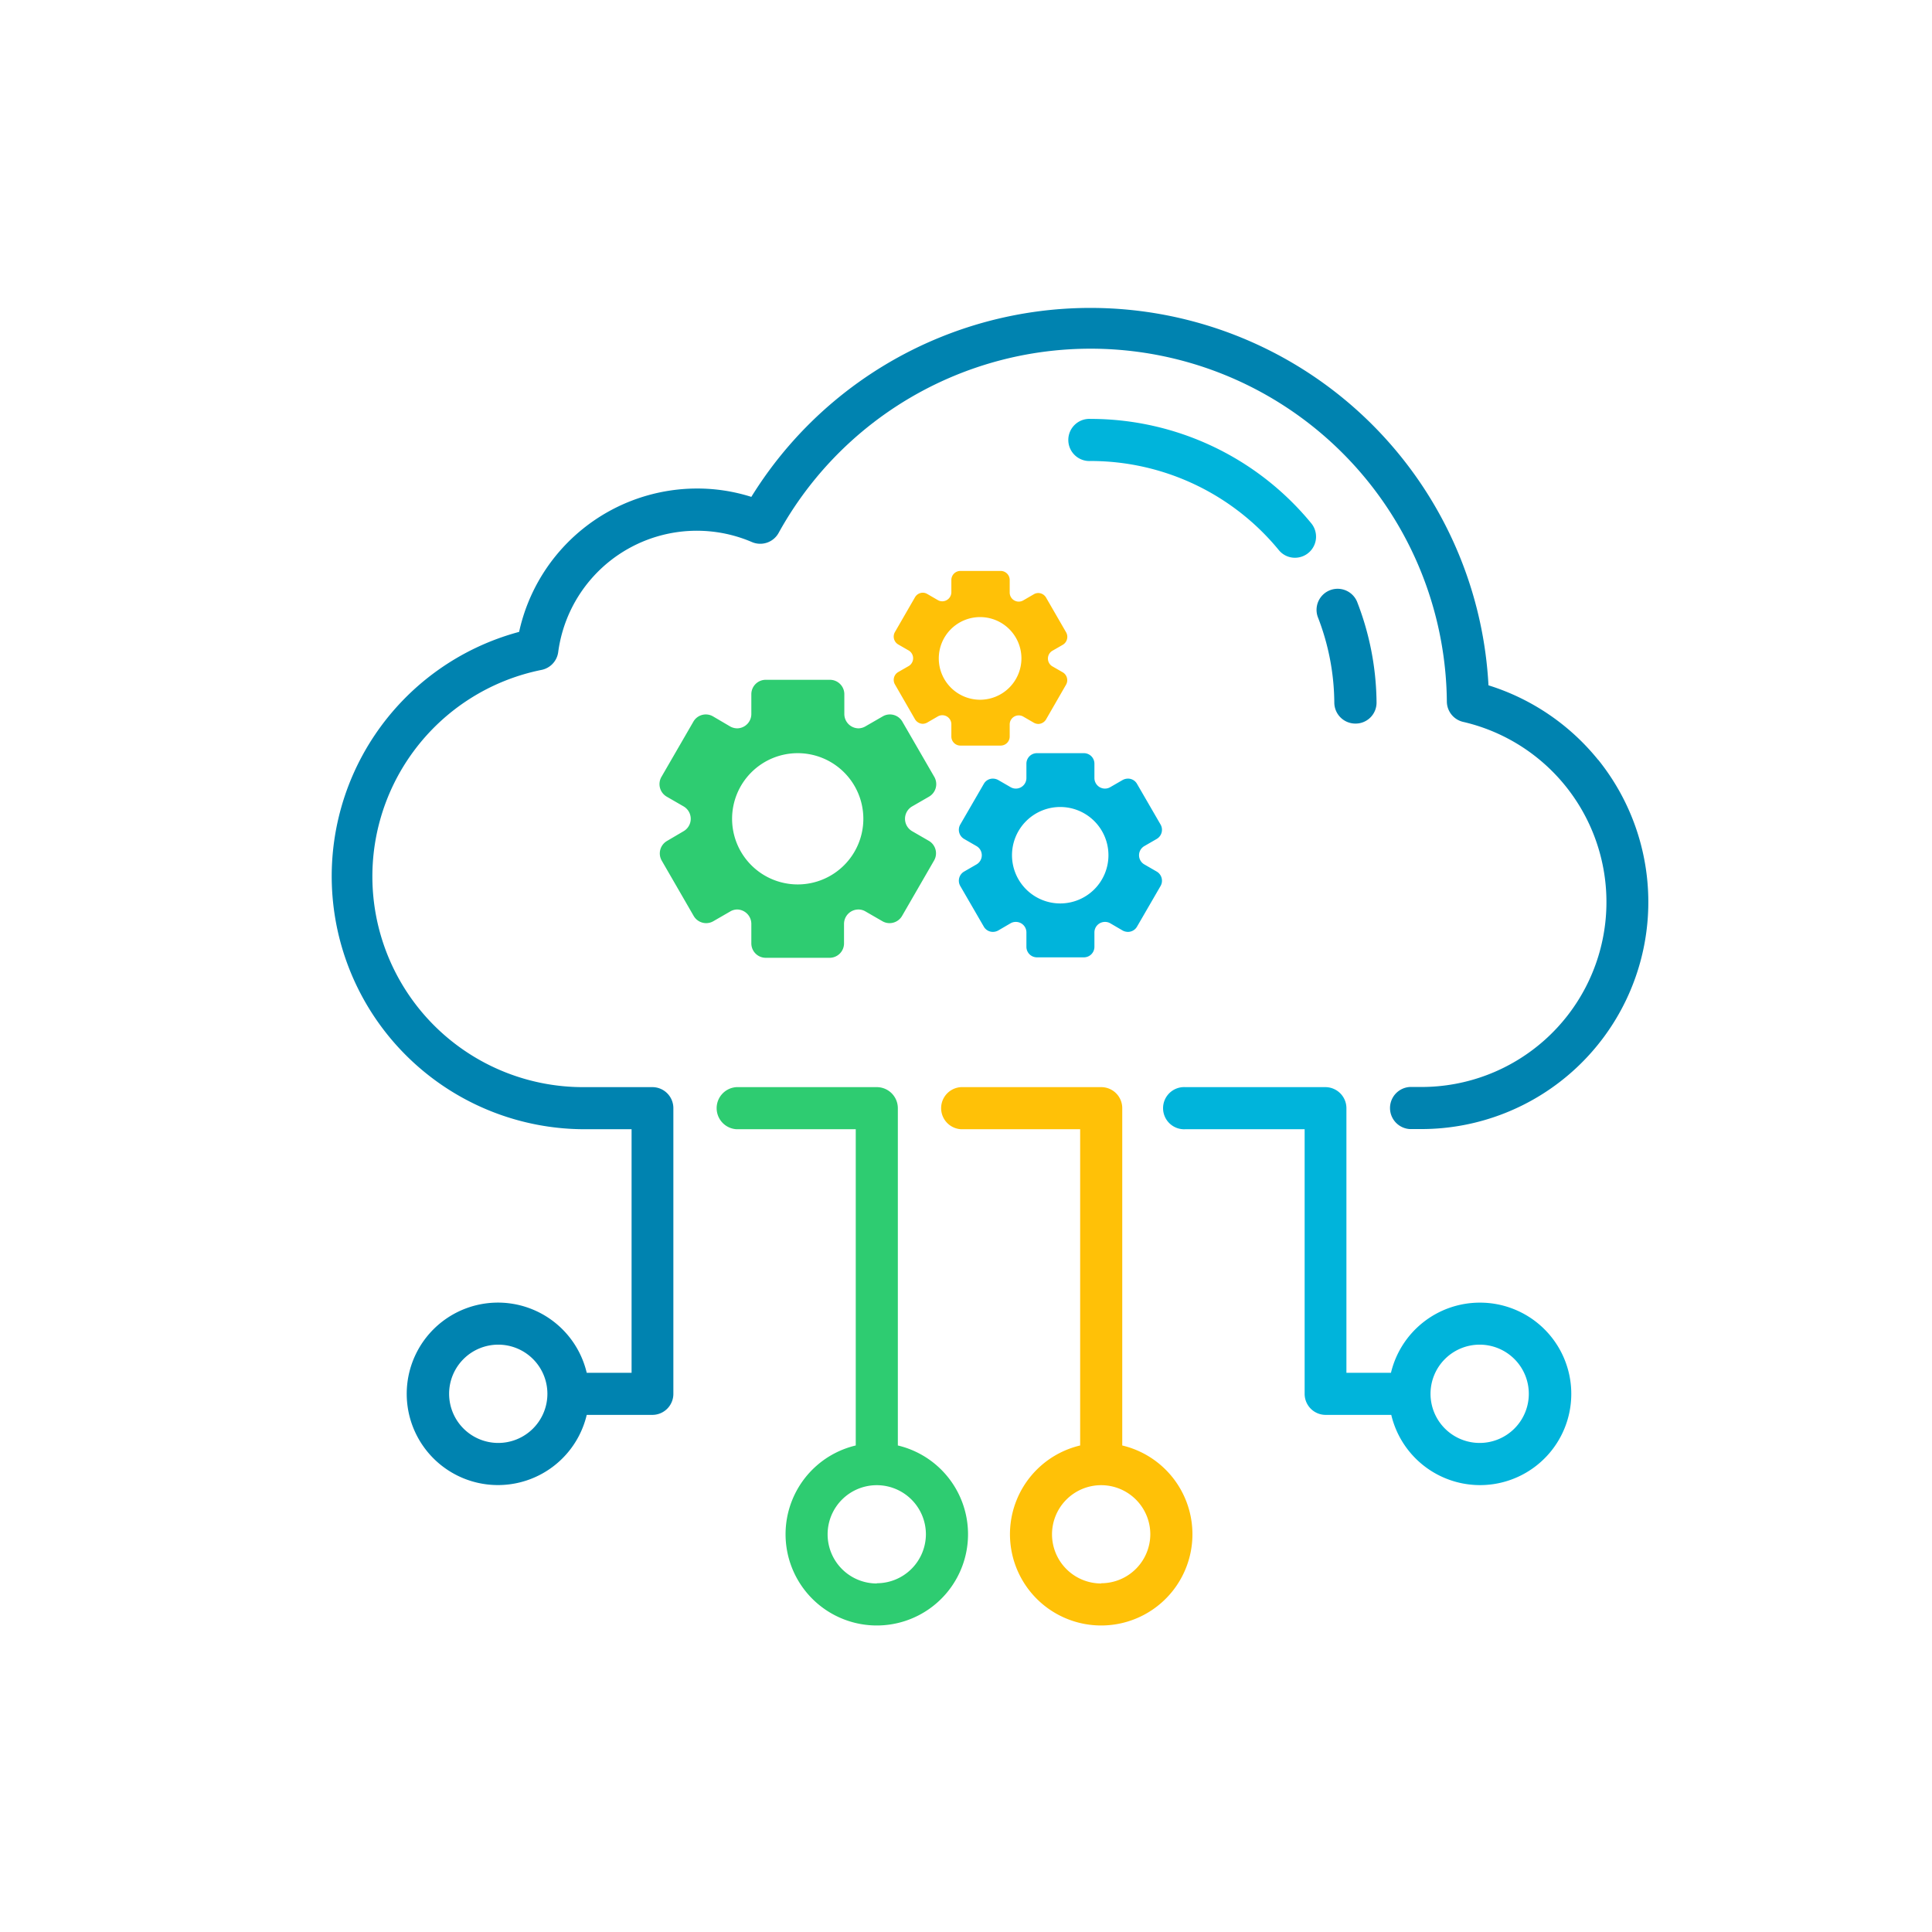 <svg xmlns="http://www.w3.org/2000/svg" viewBox="0 0 252 252"><defs><style>.cls-1{fill:#2ecc71;}.cls-2{fill:#ffc107;}.cls-3{fill:#00b4db;}.cls-4{fill:#0083b0;}</style></defs><title>Other_services_icon</title><g id="Layer_4" data-name="Layer 4"><path class="cls-1" d="M117.11,188.54v-44a2.75,2.75,0,0,0-2.75-2.74H96.06a2.75,2.75,0,0,0,0,5.49h15.56v41.25a11.9,11.9,0,1,0,5.49,0Zm-2.75,18a6.41,6.41,0,1,1,6.41-6.4A6.41,6.41,0,0,1,114.36,206.51Z"/><path class="cls-2" d="M146.38,188.54v-44a2.74,2.74,0,0,0-2.74-2.74h-18.3a2.75,2.75,0,0,0,0,5.49h15.55v41.25a11.9,11.9,0,1,0,5.49,0Zm-2.74,18a6.41,6.41,0,1,1,6.4-6.4A6.41,6.41,0,0,1,143.64,206.51Z"/><path class="cls-3" d="M193,169.91a11.92,11.92,0,0,0-11.57,9.15h-5.81V144.54a2.75,2.75,0,0,0-2.75-2.74H154.62a2.75,2.75,0,1,0,0,5.49h15.55v34.52a2.74,2.74,0,0,0,2.74,2.74h8.56A11.9,11.9,0,1,0,193,169.91Zm0,18.3a6.41,6.41,0,1,1,6.41-6.4A6.41,6.41,0,0,1,193,188.21Z"/><path class="cls-4" d="M208.46,99.12a29.78,29.78,0,0,0-14.31-9.73A52,52,0,0,0,98,64.81a23.31,23.31,0,0,0-7.11-1.09,23.78,23.78,0,0,0-23.18,18.7A33,33,0,0,0,76,147.29h6.38v31.77H76.53a11.9,11.9,0,1,0,0,5.49h8.56a2.74,2.74,0,0,0,2.74-2.74V144.54a2.74,2.74,0,0,0-2.74-2.74H76a27.48,27.48,0,0,1-5.37-54.42,2.74,2.74,0,0,0,2.18-2.33A18.24,18.24,0,0,1,98.07,70.7a2.74,2.74,0,0,0,3.49-1.19,46.47,46.47,0,0,1,87.16,22,2.74,2.74,0,0,0,2.13,2.65,24.12,24.12,0,0,1-5.46,47.62h-1.5a2.75,2.75,0,0,0,0,5.49h1.5a29.61,29.61,0,0,0,23.07-48.17ZM65,188.21a6.41,6.41,0,1,1,6.4-6.4A6.41,6.41,0,0,1,65,188.21Z"/><path class="cls-4" d="M176.83,94.38h0a2.73,2.73,0,0,0,2.72-2.77A37,37,0,0,0,177,78.46a2.75,2.75,0,0,0-5.12,2,31.32,31.32,0,0,1,2.16,11.2,2.75,2.75,0,0,0,2.75,2.72Z"/><path class="cls-3" d="M166.8,71.75a2.71,2.71,0,0,0,2.11,1,2.75,2.75,0,0,0,2.12-4.5,37.25,37.25,0,0,0-28.77-13.61,2.75,2.75,0,1,0,0,5.49A31.77,31.77,0,0,1,166.8,71.75Z"/><path class="cls-1" d="M121.18,109.69l-2.2-1.27a1.87,1.87,0,0,1,0-3.24l2.2-1.27a1.89,1.89,0,0,0,.69-2.57l-4.17-7.21a1.87,1.87,0,0,0-2.56-.69l-2.2,1.27A1.89,1.89,0,0,1,112,95a1.87,1.87,0,0,1-1.87-1.87V90.55a1.88,1.88,0,0,0-1.88-1.88H99.92A1.88,1.88,0,0,0,98,90.55v2.54A1.87,1.87,0,0,1,96.17,95a1.89,1.89,0,0,1-.94-.25L93,93.44a1.87,1.87,0,0,0-2.56.69l-4.17,7.21a1.89,1.89,0,0,0,.69,2.57l2.2,1.27a1.87,1.87,0,0,1,0,3.24L87,109.69a1.88,1.88,0,0,0-.69,2.56l4.17,7.22a1.89,1.89,0,0,0,1.63.94,1.86,1.86,0,0,0,.93-.25l2.2-1.27a1.81,1.81,0,0,1,.94-.26A1.88,1.88,0,0,1,98,120.51v2.54a1.88,1.88,0,0,0,1.88,1.88h8.33a1.88,1.88,0,0,0,1.88-1.88v-2.54a1.88,1.88,0,0,1,1.87-1.88,1.81,1.81,0,0,1,.94.26l2.2,1.27a1.86,1.86,0,0,0,.93.25,1.89,1.89,0,0,0,1.63-.94l4.17-7.22A1.88,1.88,0,0,0,121.18,109.69Zm-17.13,5.67a8.56,8.56,0,1,1,8.56-8.56A8.56,8.56,0,0,1,104.05,115.36Z"/><path class="cls-3" d="M150.87,113.68l-1.61-.93a1.38,1.38,0,0,1,0-2.39l1.61-.93a1.38,1.38,0,0,0,.51-1.88l-3.07-5.3a1.34,1.34,0,0,0-1.19-.69,1.45,1.45,0,0,0-.69.18l-1.61.93a1.36,1.36,0,0,1-.69.19,1.38,1.38,0,0,1-1.38-1.38V99.62a1.37,1.37,0,0,0-1.37-1.38h-6.13a1.37,1.37,0,0,0-1.37,1.38v1.86a1.38,1.38,0,0,1-1.38,1.38,1.36,1.36,0,0,1-.69-.19l-1.61-.93a1.45,1.45,0,0,0-.69-.18,1.34,1.34,0,0,0-1.19.69l-3.07,5.3a1.38,1.38,0,0,0,.51,1.88l1.61.93a1.38,1.38,0,0,1,0,2.39l-1.61.93a1.38,1.38,0,0,0-.51,1.88l3.07,5.3a1.36,1.36,0,0,0,1.19.69,1.45,1.45,0,0,0,.69-.18l1.61-.94a1.34,1.34,0,0,1,.69-.18,1.37,1.37,0,0,1,1.38,1.37v1.87a1.37,1.37,0,0,0,1.37,1.38h6.13a1.37,1.37,0,0,0,1.37-1.38v-1.87a1.37,1.37,0,0,1,1.38-1.37,1.34,1.34,0,0,1,.69.18l1.61.94a1.45,1.45,0,0,0,.69.18,1.36,1.36,0,0,0,1.19-.69l3.07-5.3A1.38,1.38,0,0,0,150.87,113.68Zm-12.58,4.16a6.29,6.29,0,1,1,6.29-6.29A6.29,6.29,0,0,1,138.29,117.84Z"/><path class="cls-2" d="M138.63,87.7l-1.39-.8a1.18,1.18,0,0,1,0-2l1.39-.8a1.2,1.2,0,0,0,.43-1.62l-2.62-4.54a1.19,1.19,0,0,0-1-.59,1.16,1.16,0,0,0-.59.16l-1.38.8a1.16,1.16,0,0,1-.59.16,1.18,1.18,0,0,1-1.18-1.19V75.65a1.18,1.18,0,0,0-1.18-1.18h-5.25a1.18,1.18,0,0,0-1.18,1.18v1.59a1.19,1.19,0,0,1-1.18,1.19,1.16,1.16,0,0,1-.59-.16l-1.38-.8a1.16,1.16,0,0,0-.59-.16,1.19,1.19,0,0,0-1,.59l-2.62,4.54a1.19,1.19,0,0,0,.43,1.62l1.39.8a1.18,1.18,0,0,1,0,2l-1.39.8a1.18,1.18,0,0,0-.43,1.61l2.62,4.55a1.21,1.21,0,0,0,1,.59,1.27,1.27,0,0,0,.59-.16l1.38-.8a1.16,1.16,0,0,1,.59-.16,1.18,1.18,0,0,1,1.18,1.18v1.6a1.18,1.18,0,0,0,1.18,1.18h5.25a1.18,1.18,0,0,0,1.18-1.18v-1.6a1.18,1.18,0,0,1,1.77-1l1.38.8a1.27,1.27,0,0,0,.59.16,1.21,1.21,0,0,0,1-.59l2.62-4.55A1.19,1.19,0,0,0,138.63,87.7Zm-10.79,3.57a5.39,5.39,0,1,1,5.39-5.39A5.4,5.4,0,0,1,127.84,91.27Z"/></g></svg>